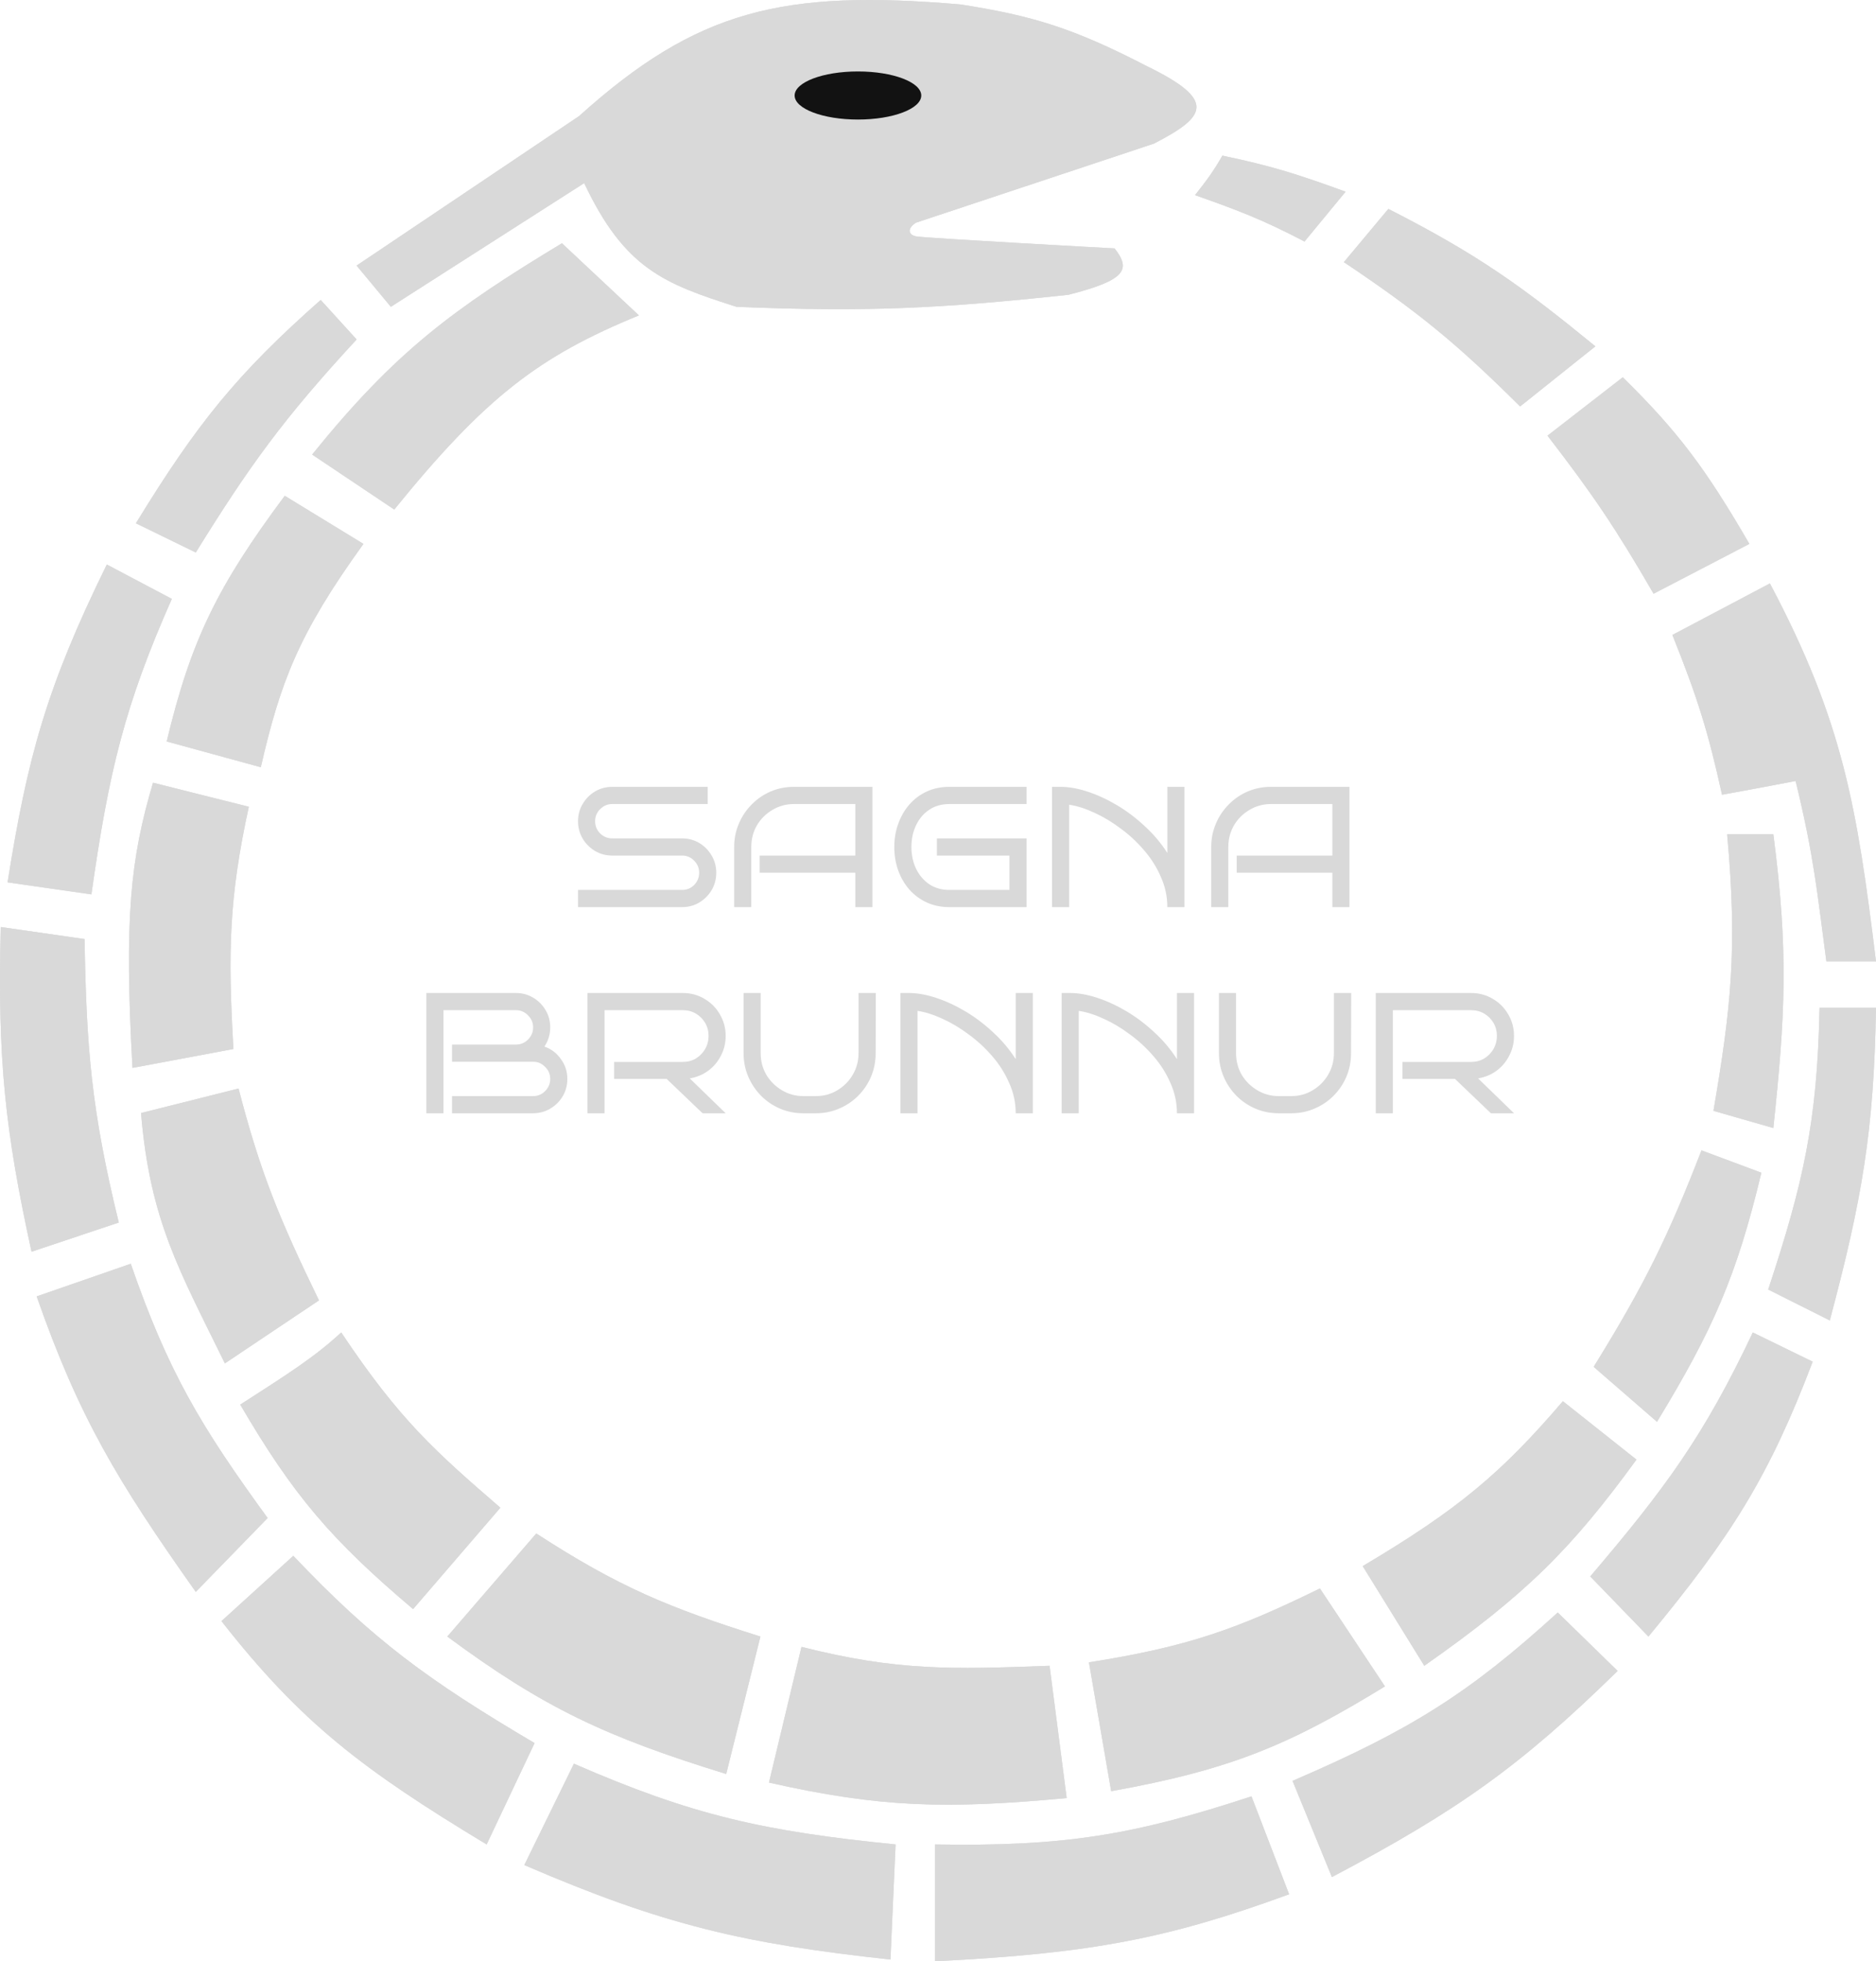 <svg width="178" height="186" viewBox="0 0 178 186" fill="none" xmlns="http://www.w3.org/2000/svg">
<path d="M173.617 125.227L167.772 122.294C171.095 112.211 172.431 106.426 172.643 95.573H178C177.809 107.34 176.655 113.809 173.617 125.227Z" fill="#D9D9D9"/>
<path d="M156.408 155.206L150.888 149.504C158.035 141.107 161.666 136.185 166.311 126.367L171.993 129.137C167.891 139.929 164.357 145.6 156.408 155.206Z" fill="#D9D9D9"/>
<path d="M126.374 178.016L122.64 168.892C133.764 164.101 139.32 160.652 147.804 152.925L153.486 158.465C144.315 167.445 138.346 171.704 126.374 178.016Z" fill="#D9D9D9"/>
<path d="M54.455 167.263L49.747 176.876C63.031 182.603 70.666 184.335 84.489 185.837L84.976 174.921C72.46 173.667 65.717 172.171 54.455 167.263Z" fill="#D9D9D9"/>
<path d="M27.83 147.548L21.012 153.74C28.556 163.364 34.386 167.812 46.175 174.921L50.721 165.308C40.544 159.302 35.396 155.517 27.83 147.548Z" fill="#D9D9D9"/>
<path d="M12.407 119.85L3.478 122.946C7.506 134.444 11.149 140.48 18.576 150.97L25.395 143.964C19.041 135.248 15.956 130.1 12.407 119.85Z" fill="#D9D9D9"/>
<path d="M8.024 89.056L0.069 87.916C-0.247 100.554 0.491 107.255 2.991 118.71L11.271 115.94C8.651 105.228 8.204 99.384 8.024 89.056Z" fill="#D9D9D9"/>
<path d="M16.304 56.796L10.134 53.537C4.414 65.178 2.608 71.794 0.718 83.68L8.673 84.82C10.336 73.07 11.859 66.843 16.304 56.796Z" fill="#D9D9D9"/>
<path d="M86.924 22.418C86.112 22.255 86.112 21.603 86.924 21.114L109.49 13.619C114.434 11.067 115.514 9.535 108.841 6.287C101.804 2.643 97.94 1.487 91.145 0.422C74.238 -1.022 66.133 0.939 54.942 11.012L33.837 25.187L37.084 29.098L55.429 17.367C59.282 25.512 63.033 26.911 69.878 29.098C82.1 29.598 89 29.283 101.373 27.957C106.854 26.561 107.322 25.556 105.756 23.558C105.756 23.558 87.735 22.58 86.924 22.418Z" fill="#D9D9D9"/>
<path d="M131.731 19.811L127.51 24.861C134.551 29.574 138.22 32.571 144.232 38.548L151.375 32.845C144.375 27.122 140.217 24.132 131.731 19.811Z" fill="#D9D9D9"/>
<path d="M153.973 35.778L146.83 41.318C151.07 46.813 153.29 50.074 156.895 56.307L165.986 51.582C161.84 44.438 159.227 40.942 153.973 35.778Z" fill="#D9D9D9"/>
<path d="M167.935 55.33L158.681 60.217C161.062 66.144 162.091 69.464 163.389 75.37C166.273 74.849 167.782 74.565 170.37 74.067C172.132 81.262 172.423 84.719 173.292 91.174H178C176.201 76.626 174.931 68.537 167.935 55.33Z" fill="#D9D9D9"/>
<path d="M168.259 106.979L162.577 105.349C164.235 95.627 164.871 90.042 163.876 79.117H168.259C169.71 90.219 169.394 96.271 168.259 106.979Z" fill="#D9D9D9"/>
<path d="M157.22 134.84L151.213 129.626C156.033 121.833 158.249 117.332 161.441 109.097L167.123 111.215C164.781 121.024 162.508 126.156 157.22 134.84Z" fill="#D9D9D9"/>
<path d="M99.587 157.976C90.302 158.326 85.102 158.473 76.047 156.184L72.962 169.055C83.55 171.439 89.778 171.582 101.21 170.522L99.587 157.976Z" fill="#D9D9D9"/>
<path d="M32.376 126.367C29.855 128.702 27.27 130.335 22.797 133.21C27.822 141.806 31.433 146.036 39.194 152.599L47.474 142.986C41.383 137.716 37.971 134.75 32.376 126.367Z" fill="#D2D2D2"/>
<path d="M22.635 103.231L13.381 105.556C14.237 115.809 17.053 120.54 21.336 129.3L30.265 123.323C26.513 115.602 24.708 111.225 22.635 103.231Z" fill="#D9D9D9"/>
<path d="M60.624 29.912L53.318 23.069C42.981 29.318 37.531 33.323 29.616 43.11L37.408 48.324C46.029 37.699 51.129 33.79 60.624 29.912Z" fill="#D9D9D9"/>
<path d="M34.486 51.582L27.018 47.02C20.608 55.627 18.112 60.738 15.816 70.319L24.746 72.763C26.595 64.746 28.279 60.167 34.486 51.582Z" fill="#D9D9D9"/>
<path d="M23.609 76.51L14.518 74.23C12.367 81.494 11.78 87.039 12.57 101.276L22.148 99.484C21.615 90.203 21.732 85.116 23.609 76.51Z" fill="#D9D9D9"/>
<path d="M50.883 145.43L42.441 155.206C51.607 161.973 57.476 164.718 68.904 168.241L72.15 155.206C63.481 152.468 58.754 150.535 50.883 145.43Z" fill="#D9D9D9"/>
<path d="M105.431 169.87L103.321 157.65C112.781 156.164 117.452 154.454 125.238 150.644L131.407 159.931C122.362 165.473 116.795 167.833 105.431 169.87Z" fill="#D9D9D9"/>
<path d="M148.291 132.885C142.491 139.65 138.423 143.111 129.296 148.526L135.141 157.976C144.81 151.197 149.122 146.872 155.272 138.424L148.291 132.885Z" fill="#D9D9D9"/>
<path d="M115.984 14.76C115.108 16.29 114.501 17.092 113.386 18.507C117.565 19.977 119.876 20.87 123.776 22.906L127.673 18.181C123.237 16.563 120.71 15.744 115.984 14.76Z" fill="#D9D9D9"/>
<path d="M30.428 28.446C22.528 35.425 18.725 40.111 12.894 49.627L18.576 52.397C23.642 44.226 26.843 39.758 33.837 32.193L30.428 28.446Z" fill="#D9D9D9"/>
<path d="M88.71 186V174.921C101.032 175.133 107.578 174.026 118.744 170.359L122.315 179.646C110.907 183.821 103.594 185.262 88.71 186Z" fill="#D9D9D9"/>
<path d="M173.617 125.227L167.772 122.294C171.095 112.211 172.431 106.426 172.643 95.573H178C177.809 107.34 176.655 113.809 173.617 125.227Z" fill="#D9D9D9"/>
<path d="M156.408 155.206L150.888 149.504C158.035 141.107 161.666 136.185 166.311 126.367L171.993 129.137C167.891 139.929 164.357 145.6 156.408 155.206Z" fill="#D9D9D9"/>
<path d="M126.374 178.016L122.64 168.892C133.764 164.101 139.32 160.652 147.804 152.925L153.486 158.465C144.315 167.445 138.346 171.704 126.374 178.016Z" fill="#D9D9D9"/>
<path d="M54.455 167.263L49.747 176.876C63.031 182.603 70.666 184.335 84.489 185.837L84.976 174.921C72.46 173.667 65.717 172.171 54.455 167.263Z" fill="#D9D9D9"/>
<path d="M27.83 147.548L21.012 153.74C28.556 163.364 34.386 167.812 46.175 174.921L50.721 165.308C40.544 159.302 35.396 155.517 27.83 147.548Z" fill="#D9D9D9"/>
<path d="M12.407 119.85L3.478 122.946C7.506 134.444 11.149 140.48 18.576 150.97L25.395 143.964C19.041 135.248 15.956 130.1 12.407 119.85Z" fill="#D9D9D9"/>
<path d="M8.024 89.056L0.069 87.916C-0.247 100.554 0.491 107.255 2.991 118.71L11.271 115.94C8.651 105.228 8.204 99.384 8.024 89.056Z" fill="#D9D9D9"/>
<path d="M16.304 56.796L10.134 53.537C4.414 65.178 2.608 71.794 0.718 83.68L8.673 84.82C10.336 73.07 11.859 66.843 16.304 56.796Z" fill="#D9D9D9"/>
<path d="M86.924 22.418C86.112 22.255 86.112 21.603 86.924 21.114L109.49 13.619C114.434 11.067 115.514 9.535 108.841 6.287C101.804 2.643 97.94 1.487 91.145 0.422C74.238 -1.022 66.133 0.939 54.942 11.012L33.837 25.187L37.084 29.098L55.429 17.367C59.282 25.512 63.033 26.911 69.878 29.098C82.1 29.598 89 29.283 101.373 27.957C106.854 26.561 107.322 25.556 105.756 23.558C105.756 23.558 87.735 22.58 86.924 22.418Z" fill="#D9D9D9"/>
<path d="M131.731 19.811L127.51 24.861C134.551 29.574 138.22 32.571 144.232 38.548L151.375 32.845C144.375 27.122 140.217 24.132 131.731 19.811Z" fill="#D9D9D9"/>
<path d="M153.973 35.778L146.83 41.318C151.07 46.813 153.29 50.074 156.895 56.307L165.986 51.582C161.84 44.438 159.227 40.942 153.973 35.778Z" fill="#D9D9D9"/>
<path d="M167.935 55.33L158.681 60.217C161.062 66.144 162.091 69.464 163.389 75.37C166.273 74.849 167.782 74.565 170.37 74.067C172.132 81.262 172.423 84.719 173.292 91.174H178C176.201 76.626 174.931 68.537 167.935 55.33Z" fill="#D9D9D9"/>
<path d="M168.259 106.979L162.577 105.349C164.235 95.627 164.871 90.042 163.876 79.117H168.259C169.71 90.219 169.394 96.271 168.259 106.979Z" fill="#D9D9D9"/>
<path d="M157.22 134.84L151.213 129.626C156.033 121.833 158.249 117.332 161.441 109.097L167.123 111.215C164.781 121.024 162.508 126.156 157.22 134.84Z" fill="#D9D9D9"/>
<path d="M99.587 157.976C90.302 158.326 85.102 158.473 76.047 156.184L72.962 169.055C83.55 171.439 89.778 171.582 101.21 170.522L99.587 157.976Z" fill="#D9D9D9"/>
<path d="M32.376 126.367C29.855 128.702 27.27 130.335 22.797 133.21C27.822 141.806 31.433 146.036 39.194 152.599L47.474 142.986C41.383 137.716 37.971 134.75 32.376 126.367Z" fill="#D9D9D9"/>
<path d="M22.635 103.231L13.381 105.556C14.237 115.809 17.053 120.54 21.336 129.3L30.265 123.323C26.513 115.602 24.708 111.225 22.635 103.231Z" fill="#D9D9D9"/>
<path d="M60.624 29.912L53.318 23.069C42.981 29.318 37.531 33.323 29.616 43.11L37.408 48.324C46.029 37.699 51.129 33.79 60.624 29.912Z" fill="#D9D9D9"/>
<path d="M34.486 51.582L27.018 47.02C20.608 55.627 18.112 60.738 15.816 70.319L24.746 72.763C26.595 64.746 28.279 60.167 34.486 51.582Z" fill="#D9D9D9"/>
<path d="M23.609 76.51L14.518 74.23C12.367 81.494 11.78 87.039 12.57 101.276L22.148 99.484C21.615 90.203 21.732 85.116 23.609 76.51Z" fill="#D9D9D9"/>
<path d="M50.883 145.43L42.441 155.206C51.607 161.973 57.476 164.718 68.904 168.241L72.15 155.206C63.481 152.468 58.754 150.535 50.883 145.43Z" fill="#D9D9D9"/>
<path d="M105.431 169.87L103.321 157.65C112.781 156.164 117.452 154.454 125.238 150.644L131.407 159.931C122.362 165.473 116.795 167.833 105.431 169.87Z" fill="#D9D9D9"/>
<path d="M148.291 132.885C142.491 139.65 138.423 143.111 129.296 148.526L135.141 157.976C144.81 151.197 149.122 146.872 155.272 138.424L148.291 132.885Z" fill="#D9D9D9"/>
<path d="M115.984 14.76C115.108 16.29 114.501 17.092 113.386 18.507C117.565 19.977 119.876 20.87 123.776 22.906L127.673 18.181C123.237 16.563 120.71 15.744 115.984 14.76Z" fill="#D9D9D9"/>
<path d="M30.428 28.446C22.528 35.425 18.725 40.111 12.894 49.627L18.576 52.397C23.642 44.226 26.843 39.758 33.837 32.193L30.428 28.446Z" fill="#D9D9D9"/>
<path d="M88.71 186V174.921C101.032 175.133 107.578 174.026 118.744 170.359L122.315 179.646C110.907 183.821 103.594 185.262 88.71 186Z" fill="#D9D9D9"/>
<path d="M67.961 82.769C67.961 83.366 67.815 83.915 67.523 84.414C67.231 84.903 66.841 85.294 66.354 85.588C65.867 85.881 65.32 86.028 64.714 86.028H54.844V84.398H64.714C65.169 84.398 65.553 84.241 65.867 83.926C66.181 83.6 66.338 83.214 66.338 82.769C66.338 82.323 66.181 81.943 65.867 81.628C65.553 81.302 65.169 81.139 64.714 81.139H58.091C57.495 81.139 56.949 80.993 56.451 80.7C55.964 80.406 55.574 80.015 55.282 79.526C54.99 79.027 54.844 78.478 54.844 77.881C54.844 77.284 54.99 76.74 55.282 76.252C55.574 75.752 55.964 75.356 56.451 75.062C56.949 74.769 57.495 74.622 58.091 74.622H67.15V76.252H58.091C57.647 76.252 57.263 76.415 56.938 76.74C56.624 77.055 56.467 77.436 56.467 77.881C56.467 78.326 56.624 78.712 56.938 79.038C57.263 79.353 57.647 79.51 58.091 79.51H64.714C65.32 79.51 65.867 79.657 66.354 79.95C66.841 80.243 67.231 80.64 67.523 81.139C67.815 81.628 67.961 82.171 67.961 82.769Z" fill="#D9D9D9"/>
<path d="M82.778 86.028H81.154V82.769H72.079V81.139H81.154V76.252H75.326C74.59 76.252 73.914 76.436 73.297 76.806C72.68 77.164 72.187 77.653 71.819 78.272C71.462 78.891 71.284 79.575 71.284 80.325V86.028H69.66V80.325C69.66 79.543 69.806 78.81 70.099 78.125C70.391 77.43 70.797 76.822 71.316 76.3C71.836 75.768 72.436 75.356 73.118 75.062C73.811 74.769 74.547 74.622 75.326 74.622H82.778V86.028Z" fill="#D9D9D9"/>
<path d="M97.403 86.028H90.081C89.291 86.028 88.577 85.881 87.938 85.588C87.299 85.294 86.748 84.887 86.282 84.365C85.828 83.844 85.476 83.241 85.227 82.557C84.978 81.862 84.853 81.118 84.853 80.325C84.853 79.543 84.978 78.81 85.227 78.125C85.476 77.43 85.828 76.822 86.282 76.3C86.748 75.768 87.299 75.356 87.938 75.062C88.577 74.769 89.291 74.622 90.081 74.622H97.403V76.252H90.081C89.334 76.252 88.69 76.436 88.149 76.806C87.619 77.164 87.208 77.653 86.915 78.272C86.623 78.891 86.477 79.575 86.477 80.325C86.477 81.074 86.623 81.759 86.915 82.378C87.208 82.986 87.619 83.475 88.149 83.844C88.69 84.213 89.334 84.398 90.081 84.398H95.779V81.139H88.896V79.51H97.403V86.028Z" fill="#D9D9D9"/>
<path d="M101.443 86.028H99.819V74.622H100.631C101.421 74.622 102.276 74.774 103.196 75.079C104.127 75.383 105.058 75.812 105.988 76.366C106.919 76.92 107.796 77.582 108.618 78.353C109.452 79.114 110.166 79.961 110.761 80.895V74.622H112.385V86.028H110.761C110.761 85.028 110.556 84.072 110.144 83.16C109.744 82.237 109.208 81.389 108.537 80.618C107.866 79.836 107.119 79.146 106.297 78.549C105.485 77.941 104.657 77.446 103.813 77.066C102.969 76.675 102.179 76.425 101.443 76.317V86.028Z" fill="#D9D9D9"/>
<path d="M128.041 86.028H126.418V82.769H117.342V81.139H126.418V76.252H120.589C119.853 76.252 119.177 76.436 118.56 76.806C117.943 77.164 117.451 77.653 117.083 78.272C116.726 78.891 116.547 79.575 116.547 80.325V86.028H114.924V80.325C114.924 79.543 115.07 78.81 115.362 78.125C115.654 77.43 116.06 76.822 116.579 76.3C117.099 75.768 117.7 75.356 118.382 75.062C119.074 74.769 119.81 74.622 120.589 74.622H128.041V86.028Z" fill="#D9D9D9"/>
<path d="M53.831 102.321C53.831 102.918 53.685 103.466 53.392 103.966C53.1 104.455 52.705 104.846 52.207 105.139C51.72 105.432 51.179 105.579 50.584 105.579H42.889V103.95H50.584C51.028 103.95 51.407 103.792 51.72 103.477C52.045 103.151 52.207 102.766 52.207 102.321C52.207 101.875 52.045 101.495 51.72 101.18C51.407 100.854 51.028 100.691 50.584 100.691H42.889V99.062H48.961C49.404 99.062 49.783 98.904 50.097 98.589C50.422 98.263 50.584 97.878 50.584 97.433C50.584 96.987 50.422 96.607 50.097 96.292C49.783 95.966 49.404 95.803 48.961 95.803H42.077V105.579H40.453V94.174H48.961C49.556 94.174 50.097 94.321 50.584 94.614C51.082 94.907 51.477 95.304 51.769 95.803C52.061 96.292 52.207 96.835 52.207 97.433C52.207 97.769 52.159 98.095 52.061 98.41C51.964 98.714 51.829 98.997 51.655 99.257C52.294 99.475 52.813 99.866 53.214 100.431C53.625 100.984 53.831 101.614 53.831 102.321Z" fill="#D9D9D9"/>
<path d="M68.854 105.579H66.663L63.254 102.321H58.27V100.708H64.796C65.25 100.708 65.662 100.599 66.03 100.382C66.398 100.154 66.69 99.855 66.906 99.486C67.123 99.105 67.231 98.693 67.231 98.247C67.231 97.791 67.123 97.378 66.906 97.009C66.69 96.64 66.398 96.346 66.03 96.129C65.662 95.912 65.25 95.803 64.796 95.803H57.36V105.579H55.737V94.174H64.796C65.543 94.174 66.224 94.359 66.841 94.728C67.458 95.086 67.945 95.575 68.302 96.194C68.67 96.814 68.854 97.498 68.854 98.247C68.854 98.921 68.703 99.545 68.4 100.121C68.108 100.697 67.702 101.175 67.182 101.555C66.674 101.924 66.094 102.163 65.445 102.272L68.854 105.579Z" fill="#D9D9D9"/>
<path d="M83.101 94.174L83.085 99.877C83.085 100.669 82.939 101.414 82.647 102.109C82.354 102.793 81.948 103.396 81.429 103.917C80.909 104.439 80.303 104.846 79.611 105.139C78.929 105.432 78.198 105.579 77.419 105.579H76.218C75.438 105.579 74.702 105.432 74.01 105.139C73.328 104.846 72.727 104.439 72.208 103.917C71.688 103.385 71.282 102.777 70.99 102.092C70.698 101.397 70.552 100.659 70.552 99.877V94.174H72.175V99.877C72.175 100.626 72.354 101.31 72.711 101.929C73.079 102.538 73.571 103.027 74.188 103.396C74.805 103.765 75.482 103.95 76.218 103.95H77.419C78.166 103.95 78.842 103.765 79.448 103.396C80.065 103.027 80.552 102.538 80.909 101.929C81.277 101.31 81.461 100.626 81.461 99.877V94.174H83.101Z" fill="#D9D9D9"/>
<path d="M87.055 105.579H85.432V94.174H86.243C87.033 94.174 87.888 94.326 88.808 94.63C89.739 94.934 90.67 95.363 91.601 95.917C92.531 96.471 93.408 97.134 94.231 97.905C95.064 98.665 95.778 99.513 96.374 100.447V94.174H97.997V105.579H96.374C96.374 104.58 96.168 103.624 95.757 102.712C95.356 101.788 94.821 100.941 94.15 100.17C93.478 99.388 92.732 98.698 91.909 98.101C91.097 97.492 90.269 96.998 89.425 96.618C88.581 96.227 87.791 95.977 87.055 95.868V105.579Z" fill="#D9D9D9"/>
<path d="M102.354 105.579H100.731V94.174H101.542C102.333 94.174 103.188 94.326 104.108 94.63C105.038 94.934 105.969 95.363 106.9 95.917C107.831 96.471 108.707 97.134 109.53 97.905C110.363 98.665 111.078 99.513 111.673 100.447V94.174H113.296V105.579H111.673C111.673 104.58 111.467 103.624 111.056 102.712C110.656 101.788 110.12 100.941 109.449 100.17C108.778 99.388 108.031 98.698 107.208 98.101C106.397 97.492 105.569 96.998 104.724 96.618C103.88 96.227 103.09 95.977 102.354 95.868V105.579Z" fill="#D9D9D9"/>
<path d="M128.206 94.174L128.19 99.877C128.19 100.669 128.044 101.414 127.751 102.109C127.459 102.793 127.053 103.396 126.534 103.917C126.014 104.439 125.408 104.846 124.715 105.139C124.034 105.432 123.303 105.579 122.524 105.579H121.322C120.543 105.579 119.807 105.432 119.115 105.139C118.433 104.846 117.832 104.439 117.312 103.917C116.793 103.385 116.387 102.777 116.095 102.092C115.803 101.397 115.657 100.659 115.657 99.877V94.174H117.28V99.877C117.28 100.626 117.459 101.31 117.816 101.929C118.184 102.538 118.676 103.027 119.293 103.396C119.91 103.765 120.586 103.95 121.322 103.95H122.524C123.271 103.95 123.947 103.765 124.553 103.396C125.17 103.027 125.657 102.538 126.014 101.929C126.382 101.31 126.566 100.626 126.566 99.877V94.174H128.206Z" fill="#D9D9D9"/>
<path d="M143.654 105.579H141.462L138.053 102.321H133.069V100.708H139.595C140.05 100.708 140.461 100.599 140.829 100.382C141.197 100.154 141.489 99.855 141.706 99.486C141.922 99.105 142.031 98.693 142.031 98.247C142.031 97.791 141.922 97.378 141.706 97.009C141.489 96.64 141.197 96.346 140.829 96.129C140.461 95.912 140.05 95.803 139.595 95.803H132.16V105.579H130.536V94.174H139.595C140.342 94.174 141.024 94.359 141.641 94.728C142.258 95.086 142.745 95.575 143.102 96.194C143.47 96.814 143.654 97.498 143.654 98.247C143.654 98.921 143.502 99.545 143.199 100.121C142.907 100.697 142.501 101.175 141.982 101.555C141.473 101.924 140.894 102.163 140.245 102.272L143.654 105.579Z" fill="#D9D9D9"/>
<path d="M87.411 9.057C87.411 10.317 84.722 11.338 81.404 11.338C78.087 11.338 75.397 10.317 75.397 9.057C75.397 7.797 78.087 6.776 81.404 6.776C84.722 6.776 87.411 7.797 87.411 9.057Z" fill="#121212"/>
</svg>
